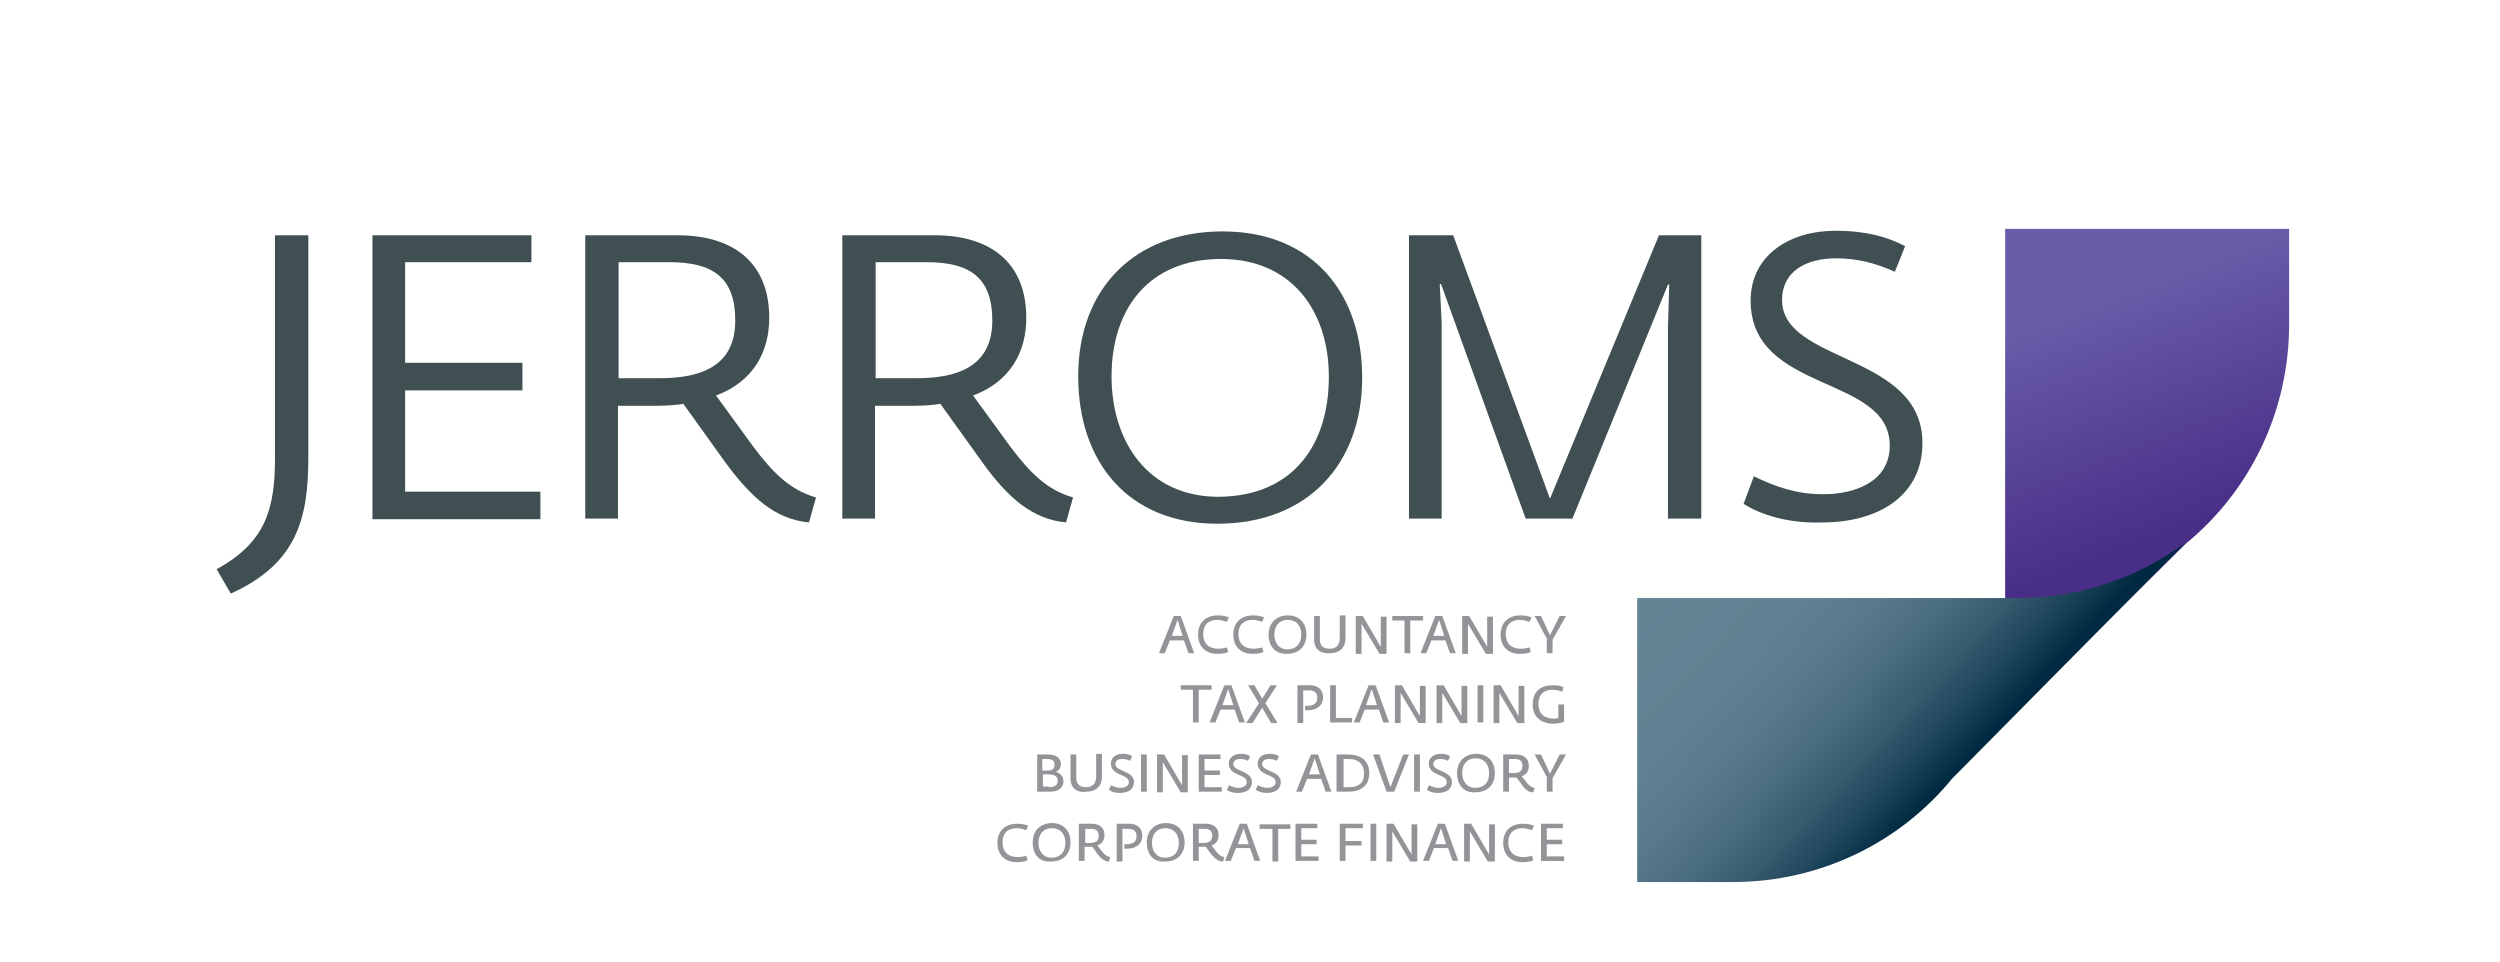 <?xml version="1.0" encoding="utf-8"?>
<!-- Generator: Adobe Illustrator 18.1.1, SVG Export Plug-In . SVG Version: 6.00 Build 0)  -->
<svg version="1.1" id="Jerroms" xmlns="http://www.w3.org/2000/svg" xmlns:xlink="http://www.w3.org/1999/xlink" x="0px" y="0px"
	 viewBox="0 0 390 150" enable-background="new 0 0 390 150" xml:space="preserve">
<g>
	<path fill="#405052" d="M33.8,88.8c7.6-4.2,9.1-9.3,9.1-17.4V36.7h5.2v34.6c0,9.5-1.7,16.6-12.1,21.3L33.8,88.8z"/>
	<path fill="#405052" d="M58.1,36.7h24.8v4.2H63.2v15.7h18.3v4.3H63.2v15.8h21.1v4.3H58.1V36.7z"/>
	<path fill="#405052" d="M113.2,72.2l-6.6-9.2c-1.1,0.2-2.8,0.3-4.1,0.3h-6.1v17.6h-5.1V36.7h14.4c8.4,0,14.3,4,14.3,12.9
		c0,5.2-2.4,9.9-8.3,12.1l5.9,8.1c2.9,3.8,5.5,6.6,9.7,7.8l-1.1,3.9C120.9,81,117.2,77.6,113.2,72.2z M102.9,59
		c6.8,0,11.8-2.1,11.8-9c0-6.8-3.6-9.1-10.3-9.1h-7.9V59H102.9z"/>
	<path fill="#405052" d="M153.3,72.2l-6.6-9.2c-1.1,0.2-2.8,0.3-4.1,0.3h-6.1v17.6h-5.1V36.7h14.4c8.4,0,14.3,4,14.3,12.9
		c0,5.2-2.4,9.9-8.3,12.1l5.9,8.1c2.9,3.8,5.5,6.6,9.7,7.8l-1.1,3.9C161,81,157.2,77.6,153.3,72.2z M143,59c6.8,0,11.8-2.1,11.8-9
		c0-6.8-3.6-9.1-10.3-9.1h-7.9V59H143z"/>
	<path fill="#405052" d="M168.2,58.7c0-13.8,8.9-22.6,22.5-22.6c14.3,0,21.8,9.9,21.8,22.8c0,13.5-8.5,22.8-22.6,22.8
		C176.1,81.7,168.2,72.2,168.2,58.7z M207.3,58.8c0-10.5-6-18.4-16.8-18.4c-11.4,0-17.1,7.9-17.1,18.3c0,10.1,5.6,18.8,16.7,18.8
		C201.8,77.4,207.3,69.3,207.3,58.8z"/>
	<path fill="#405052" d="M219.8,36.7h6.9l15.1,41.1l17-41.1h6.6v44.2h-5.2V51.2l0.2-6.8h-0.2l-14.9,36.5H238l-13.2-36.6h-0.2
		l0.3,6.1v30.5h-5.1V36.7z"/>
	<path fill="#405052" d="M272,78.6l1.6-4.3c3.3,1.6,6.6,2.8,10.8,2.8c4.9,0,10.4-1.9,10.4-7.6c0-11.1-21.7-8.1-21.7-22.6
		c0-7.1,6.1-10.9,13.2-10.9c5,0,8.2,1,10.9,2.4l-1.6,4c-2.9-1.3-5.7-2.1-9.2-2.1c-4.6,0-8.4,2-8.4,6.5c0,9.9,21.9,8.3,21.9,22.3
		c0,8.4-7.1,12.4-15.6,12.4C278.8,81.7,274.5,80.2,272,78.6z"/>
</g>
<g>
	<path fill="#929497" d="M183.1,96.1h1.1l2.1,5.8h-0.9l-0.7-2h-2.2l-0.8,2h-0.9L183.1,96.1z M184.5,99.2l-0.8-2.5l-0.9,2.5H184.5z"
		/>
	<path fill="#929497" d="M186.9,99c0-1.8,1.1-3,3.1-3c0.9,0,1.4,0.2,1.7,0.3l-0.3,0.7c-0.5-0.1-0.8-0.3-1.5-0.3
		c-1.2,0-2.2,0.6-2.2,2.2c0,1.6,1,2.3,2.3,2.3c0.6,0,1-0.1,1.4-0.2l0.2,0.7c-0.4,0.2-0.9,0.3-1.7,0.3C188,102,186.9,100.8,186.9,99z
		"/>
	<path fill="#929497" d="M192.4,99c0-1.8,1.1-3,3.1-3c0.9,0,1.4,0.2,1.7,0.3l-0.3,0.7c-0.5-0.1-0.8-0.3-1.5-0.3
		c-1.2,0-2.2,0.6-2.2,2.2c0,1.6,1,2.3,2.3,2.3c0.6,0,1-0.1,1.4-0.2l0.2,0.7c-0.4,0.2-0.9,0.3-1.7,0.3
		C193.5,102,192.4,100.8,192.4,99z"/>
	<path fill="#929497" d="M197.9,99c0-1.8,1.2-3,3-3c1.9,0,2.9,1.3,2.9,3c0,1.8-1.1,3-3.1,3C198.9,102,197.9,100.8,197.9,99z M203,99
		c0-1.3-0.7-2.3-2.1-2.3c-1.4,0-2.1,1-2.1,2.3c0,1.2,0.7,2.3,2,2.3C202.3,101.3,203,100.3,203,99z"/>
	<path fill="#929497" d="M205,99.8v-3.7h0.9v3.6c0,1.2,0.7,1.5,1.5,1.5c0.9,0,1.6-0.4,1.6-1.7v-3.5h0.9v3.5c0,1.9-1.3,2.4-2.4,2.4
		C206.3,102,205,101.5,205,99.8z"/>
	<path fill="#929497" d="M211.5,96.1h1.1l2.8,4.8h0l0-0.7v-4h0.9v5.8h-1.1l-2.8-4.7h0l0,0.7v4h-0.9V96.1z"/>
	<path fill="#929497" d="M219.1,96.8h-1.9v-0.7h4.8v0.7H220v5.1h-0.9V96.8z"/>
	<path fill="#929497" d="M223.9,96.1h1.1l2.1,5.8h-0.9l-0.7-2h-2.2l-0.8,2h-0.9L223.9,96.1z M225.3,99.2l-0.8-2.5l-0.9,2.5H225.3z"
		/>
	<path fill="#929497" d="M228.1,96.1h1.1l2.8,4.8h0l0-0.7v-4h0.9v5.8h-1.1l-2.8-4.7h0l0,0.7v4h-0.9V96.1z"/>
	<path fill="#929497" d="M234.1,99c0-1.8,1.1-3,3.1-3c0.9,0,1.4,0.2,1.7,0.3l-0.3,0.7c-0.5-0.1-0.8-0.3-1.5-0.3
		c-1.2,0-2.2,0.6-2.2,2.2c0,1.6,1,2.3,2.3,2.3c0.6,0,1-0.1,1.4-0.2l0.2,0.7c-0.4,0.2-0.9,0.3-1.7,0.3
		C235.2,102,234.1,100.8,234.1,99z"/>
	<path fill="#929497" d="M241.4,99.8l-2-3.7h1l1.4,3l1.5-3h1l-2.1,3.7v2.1h-0.9V99.8z"/>
	<path fill="#929497" d="M186.1,107.6h-1.9v-0.7h4.8v0.7H187v5.1h-0.9V107.6z"/>
	<path fill="#929497" d="M191,106.9h1.1l2.1,5.8h-0.9l-0.7-2h-2.2l-0.8,2h-0.9L191,106.9z M192.4,110l-0.8-2.5l-0.9,2.5H192.4z"/>
	<path fill="#929497" d="M196.4,109.7l-1.7-2.8h1l1.2,2.1l1.3-2.1h1l-1.8,2.8l1.9,3.1h-1l-1.4-2.4l-1.5,2.4h-1L196.4,109.7z"/>
	<path fill="#929497" d="M202.4,106.9h2c1.2,0,2,0.7,2,1.9c0,1.1-0.8,2-2.4,2h-0.4v-0.7h0.4c0.9,0,1.5-0.4,1.5-1.2
		c0-0.8-0.4-1.2-1.3-1.2h-0.9v5.1h-0.9V106.9z"/>
	<path fill="#929497" d="M207.5,106.9h0.9v5.1h2.5v0.7h-3.4V106.9z"/>
	<path fill="#929497" d="M213.5,106.9h1.1l2.1,5.8h-0.9l-0.7-2h-2.2l-0.8,2h-0.9L213.5,106.9z M214.8,110l-0.8-2.5l-0.9,2.5H214.8z"
		/>
	<path fill="#929497" d="M217.6,106.9h1.1l2.8,4.8h0l0-0.7v-4h0.9v5.8h-1.1l-2.8-4.7h0l0,0.7v4h-0.9V106.9z"/>
	<path fill="#929497" d="M224.1,106.9h1.1l2.8,4.8h0l0-0.7v-4h0.9v5.8h-1.1l-2.8-4.7h0l0,0.7v4h-0.9V106.9z"/>
	<path fill="#929497" d="M230.5,106.9h0.9v5.8h-0.9V106.9z"/>
	<path fill="#929497" d="M233,106.9h1.1l2.8,4.8h0l0-0.7v-4h0.9v5.8h-1.1l-2.8-4.7h0l0,0.7v4H233V106.9z"/>
	<path fill="#929497" d="M239.1,109.9c0-1.9,1.1-3,3.1-3c0.9,0,1.3,0.1,1.7,0.3l-0.2,0.7c-0.4-0.1-0.8-0.3-1.5-0.3
		c-1.2,0-2.2,0.6-2.2,2.2c0,1.6,1,2.3,2.3,2.3c0.3,0,0.6,0,0.8-0.1v-2.1h0.9v2.7c-0.5,0.2-1.1,0.3-1.8,0.3
		C240.2,112.8,239.1,111.7,239.1,109.9z"/>
	<path fill="#929497" d="M161.8,117.7h1.7c1.3,0,2,0.6,2,1.5c0,0.6-0.3,1-0.8,1.2v0c0.5,0.1,1.2,0.6,1.2,1.4c0,1-0.6,1.7-2.1,1.7h-2
		V117.7z M163.5,120.2c0.7,0,1-0.3,1-0.9c0-0.7-0.4-0.9-1.3-0.9h-0.6v1.8H163.5z M163.6,122.8c0.8,0,1.4-0.2,1.4-1
		c0-0.7-0.5-1-1.5-1h-0.8v1.9H163.6z"/>
	<path fill="#929497" d="M167,121.4v-3.7h0.9v3.6c0,1.2,0.7,1.5,1.5,1.5c0.9,0,1.6-0.4,1.6-1.7v-3.5h0.9v3.5c0,1.9-1.3,2.4-2.4,2.4
		C168.3,123.7,167,123.2,167,121.4z"/>
	<path fill="#929497" d="M173,123.2l0.3-0.7c0.5,0.2,0.9,0.4,1.5,0.4c0.7,0,1.3-0.3,1.3-0.9c0-1.3-2.8-0.9-2.8-2.9
		c0-1,0.9-1.5,1.8-1.5c0.7,0,1.2,0.1,1.5,0.4l-0.3,0.7c-0.4-0.2-0.8-0.3-1.3-0.3c-0.6,0-1,0.3-1,0.8c0,1.2,2.9,1,2.9,2.8
		c0,1.2-1,1.7-2.2,1.7C173.9,123.7,173.3,123.5,173,123.2z"/>
	<path fill="#929497" d="M178,117.7h0.9v5.8H178V117.7z"/>
	<path fill="#929497" d="M180.5,117.7h1.1l2.8,4.8h0l0-0.7v-4h0.9v5.8h-1.1l-2.8-4.7h0l0,0.7v4h-0.9V117.7z"/>
	<path fill="#929497" d="M187,117.7h3.4v0.7h-2.5v1.8h2.4v0.7h-2.4v1.9h2.7v0.7H187V117.7z"/>
	<path fill="#929497" d="M191.4,123.2l0.3-0.7c0.5,0.2,0.9,0.4,1.5,0.4c0.7,0,1.3-0.3,1.3-0.9c0-1.3-2.8-0.9-2.8-2.9
		c0-1,0.9-1.5,1.8-1.5c0.7,0,1.2,0.1,1.5,0.4l-0.3,0.7c-0.4-0.2-0.8-0.3-1.3-0.3c-0.6,0-1,0.3-1,0.8c0,1.2,2.9,1,2.9,2.8
		c0,1.2-1,1.7-2.2,1.7C192.3,123.7,191.7,123.5,191.4,123.2z"/>
	<path fill="#929497" d="M195.9,123.2l0.3-0.7c0.5,0.2,0.9,0.4,1.5,0.4c0.7,0,1.3-0.3,1.3-0.9c0-1.3-2.8-0.9-2.8-2.9
		c0-1,0.9-1.5,1.8-1.5c0.7,0,1.2,0.1,1.5,0.4l-0.3,0.7c-0.4-0.2-0.8-0.3-1.3-0.3c-0.6,0-1,0.3-1,0.8c0,1.2,2.9,1,2.9,2.8
		c0,1.2-1,1.7-2.2,1.7C196.9,123.7,196.3,123.5,195.9,123.2z"/>
	<path fill="#929497" d="M204.5,117.7h1.1l2.1,5.8h-0.9l-0.7-2h-2.2l-0.8,2h-0.9L204.5,117.7z M205.9,120.8l-0.8-2.5l-0.9,2.5H205.9
		z"/>
	<path fill="#929497" d="M208.6,117.7h1.7c1.9,0,3.3,0.9,3.3,2.9c0,2-1.3,2.9-3.3,2.9h-1.8V117.7z M210.5,122.8
		c1.5,0,2.3-0.7,2.3-2.1c0-1.5-0.9-2.3-2.4-2.3h-0.8v4.4H210.5z"/>
	<path fill="#929497" d="M214.2,117.7h1l1.7,5.1l2-5.1h0.9l-2.3,5.8h-1.2L214.2,117.7z"/>
	<path fill="#929497" d="M220.6,117.7h0.9v5.8h-0.9V117.7z"/>
	<path fill="#929497" d="M222.6,123.2l0.3-0.7c0.5,0.2,0.9,0.4,1.5,0.4c0.7,0,1.3-0.3,1.3-0.9c0-1.3-2.8-0.9-2.8-2.9
		c0-1,0.9-1.5,1.8-1.5c0.7,0,1.2,0.1,1.5,0.4l-0.3,0.7c-0.4-0.2-0.8-0.3-1.3-0.3c-0.6,0-1,0.3-1,0.8c0,1.2,2.9,1,2.9,2.8
		c0,1.2-1,1.7-2.2,1.7C223.5,123.7,223,123.5,222.6,123.2z"/>
	<path fill="#929497" d="M227.3,120.6c0-1.8,1.2-3,3-3c1.9,0,2.9,1.3,2.9,3c0,1.8-1.1,3-3.1,3C228.3,123.7,227.3,122.4,227.3,120.6z
		 M232.3,120.6c0-1.3-0.7-2.3-2.1-2.3c-1.4,0-2.1,1-2.1,2.3c0,1.2,0.7,2.3,2,2.3C231.7,122.9,232.3,121.9,232.3,120.6z"/>
	<path fill="#929497" d="M237.4,122.4l-0.8-1.1c-0.1,0-0.3,0-0.5,0h-0.7v2.2h-0.9v-5.8h2c1.2,0,2,0.6,2,1.8c0,0.7-0.3,1.3-1.1,1.6
		l0.7,0.9c0.4,0.5,0.7,0.8,1.3,0.9l-0.2,0.7C238.4,123.6,237.9,123.1,237.4,122.4z M236.1,120.6c0.9,0,1.4-0.3,1.4-1.1
		c0-0.8-0.4-1.1-1.2-1.1h-0.9v2.2H236.1z"/>
	<path fill="#929497" d="M241.4,121.4l-2-3.7h1l1.4,3l1.5-3h1l-2.1,3.7v2.1h-0.9V121.4z"/>
	<path fill="#929497" d="M155.6,131.5c0-1.8,1.1-3,3.1-3c0.9,0,1.4,0.2,1.7,0.3l-0.3,0.7c-0.5-0.1-0.8-0.3-1.5-0.3
		c-1.2,0-2.2,0.6-2.2,2.2c0,1.6,1,2.3,2.3,2.3c0.6,0,1-0.1,1.4-0.2l0.2,0.7c-0.4,0.2-0.9,0.3-1.7,0.3
		C156.7,134.5,155.6,133.3,155.6,131.5z"/>
	<path fill="#929497" d="M161.1,131.4c0-1.8,1.2-3,3-3c1.9,0,2.9,1.3,2.9,3c0,1.8-1.1,3-3.1,3C162.1,134.5,161.1,133.3,161.1,131.4z
		 M166.2,131.5c0-1.3-0.7-2.3-2.1-2.3c-1.4,0-2.1,1-2.1,2.3c0,1.2,0.7,2.3,2,2.3C165.5,133.8,166.2,132.8,166.2,131.5z"/>
	<path fill="#929497" d="M171.2,133.2l-0.8-1.1c-0.1,0-0.3,0-0.5,0h-0.7v2.2h-0.9v-5.8h2c1.2,0,2,0.6,2,1.8c0,0.7-0.3,1.3-1.1,1.6
		l0.7,0.9c0.4,0.5,0.7,0.8,1.3,0.9l-0.2,0.7C172.3,134.4,171.7,133.9,171.2,133.2z M170,131.5c0.9,0,1.4-0.3,1.4-1.1
		c0-0.8-0.4-1.1-1.2-1.1h-0.9v2.2H170z"/>
	<path fill="#929497" d="M174.2,128.5h2c1.2,0,2,0.7,2,1.9c0,1.1-0.8,2-2.4,2h-0.4v-0.7h0.4c0.9,0,1.5-0.4,1.5-1.2
		c0-0.8-0.4-1.2-1.3-1.2h-0.9v5.1h-0.9V128.5z"/>
	<path fill="#929497" d="M178.9,131.4c0-1.8,1.2-3,3-3c1.9,0,2.9,1.3,2.9,3c0,1.8-1.1,3-3.1,3C179.9,134.5,178.9,133.3,178.9,131.4z
		 M183.9,131.5c0-1.3-0.7-2.3-2.1-2.3c-1.4,0-2.1,1-2.1,2.3c0,1.2,0.7,2.3,2,2.3C183.3,133.8,183.9,132.8,183.9,131.5z"/>
	<path fill="#929497" d="M188.9,133.2l-0.8-1.1c-0.1,0-0.3,0-0.5,0H187v2.2h-0.9v-5.8h2c1.2,0,2,0.6,2,1.8c0,0.7-0.3,1.3-1.1,1.6
		l0.7,0.9c0.4,0.5,0.7,0.8,1.3,0.9l-0.2,0.7C190,134.4,189.5,133.9,188.9,133.2z M187.7,131.5c0.9,0,1.4-0.3,1.4-1.1
		c0-0.8-0.4-1.1-1.2-1.1H187v2.2H187.7z"/>
	<path fill="#929497" d="M193.4,128.5h1.1l2.1,5.8h-0.9l-0.7-2h-2.2l-0.8,2h-0.9L193.4,128.5z M194.8,131.7l-0.8-2.5l-0.9,2.5H194.8
		z"/>
	<path fill="#929497" d="M198.4,129.3h-1.9v-0.7h4.8v0.7h-1.9v5.1h-0.9V129.3z"/>
	<path fill="#929497" d="M202.1,128.5h3.4v0.7H203v1.8h2.4v0.7H203v1.9h2.7v0.7h-3.6V128.5z"/>
	<path fill="#929497" d="M209,128.5h3.6v0.7h-2.7v2h2.5v0.7h-2.5v2.4H209V128.5z"/>
	<path fill="#929497" d="M213.8,128.5h0.9v5.8h-0.9V128.5z"/>
	<path fill="#929497" d="M216.3,128.5h1.1l2.8,4.8h0l0-0.7v-4h0.9v5.8H220l-2.8-4.7h0l0,0.7v4h-0.9V128.5z"/>
	<path fill="#929497" d="M224.3,128.5h1.1l2.1,5.8h-0.9l-0.7-2h-2.2l-0.8,2h-0.9L224.3,128.5z M225.6,131.7l-0.8-2.5l-0.9,2.5H225.6
		z"/>
	<path fill="#929497" d="M228.4,128.5h1.1l2.8,4.8h0l0-0.7v-4h0.9v5.8h-1.1l-2.8-4.7h0l0,0.7v4h-0.9V128.5z"/>
	<path fill="#929497" d="M234.5,131.5c0-1.8,1.1-3,3.1-3c0.9,0,1.4,0.2,1.7,0.3l-0.3,0.7c-0.5-0.1-0.8-0.3-1.5-0.3
		c-1.2,0-2.2,0.6-2.2,2.2c0,1.6,1,2.3,2.3,2.3c0.6,0,1-0.1,1.4-0.2l0.2,0.7c-0.4,0.2-0.9,0.3-1.7,0.3
		C235.6,134.5,234.5,133.3,234.5,131.5z"/>
	<path fill="#929497" d="M240.4,128.5h3.4v0.7h-2.5v1.8h2.4v0.7h-2.4v1.9h2.7v0.7h-3.6V128.5z"/>
</g>
<linearGradient id="SVGID_1_" gradientUnits="userSpaceOnUse" x1="-565.137" y1="-172.554" x2="-579.109" y2="-208.715" gradientTransform="matrix(-1 -4.000000e-04 4.000000e-04 -1 -245.747 -123.728)">
	<stop  offset="0" style="stop-color:#695DA9"/>
	<stop  offset="1" style="stop-color:#482E87"/>
</linearGradient>
<path fill="url(#SVGID_1_)" d="M341,84.8L341,84.8c9.9-8.1,16.1-20.5,16.1-34.2l0-14.9l-44.3,0l0,59.2c0,9.9-3.2,19-8.7,26.4
	L341,84.8z"/>
<linearGradient id="SVGID_2_" gradientUnits="userSpaceOnUse" x1="694.419" y1="-507.791" x2="665.583" y2="-552.486" gradientTransform="matrix(0.97 -0.244 0.244 0.97 -243.181 780.713)">
	<stop  offset="0" style="stop-color:#002A41"/>
	<stop  offset="0.101" style="stop-color:#1B4358"/>
	<stop  offset="0.226" style="stop-color:#365A6E"/>
	<stop  offset="0.363" style="stop-color:#4A6D7F"/>
	<stop  offset="0.517" style="stop-color:#597A8B"/>
	<stop  offset="0.702" style="stop-color:#618292"/>
	<stop  offset="1" style="stop-color:#648494"/>
</linearGradient>
<path fill="url(#SVGID_2_)" d="M304.5,121.5L304.5,121.5c-8.1,9.9-20.5,16.1-34.2,16.1l-14.9,0l0-44.3l59.2,0c9.9,0,19-3.2,26.4-8.7
	L304.5,121.5z"/>
<g>
</g>
<g>
</g>
<g>
</g>
<g>
</g>
<g>
</g>
<g>
</g>
<g>
</g>
<g>
</g>
<g>
</g>
<g>
</g>
</svg>
